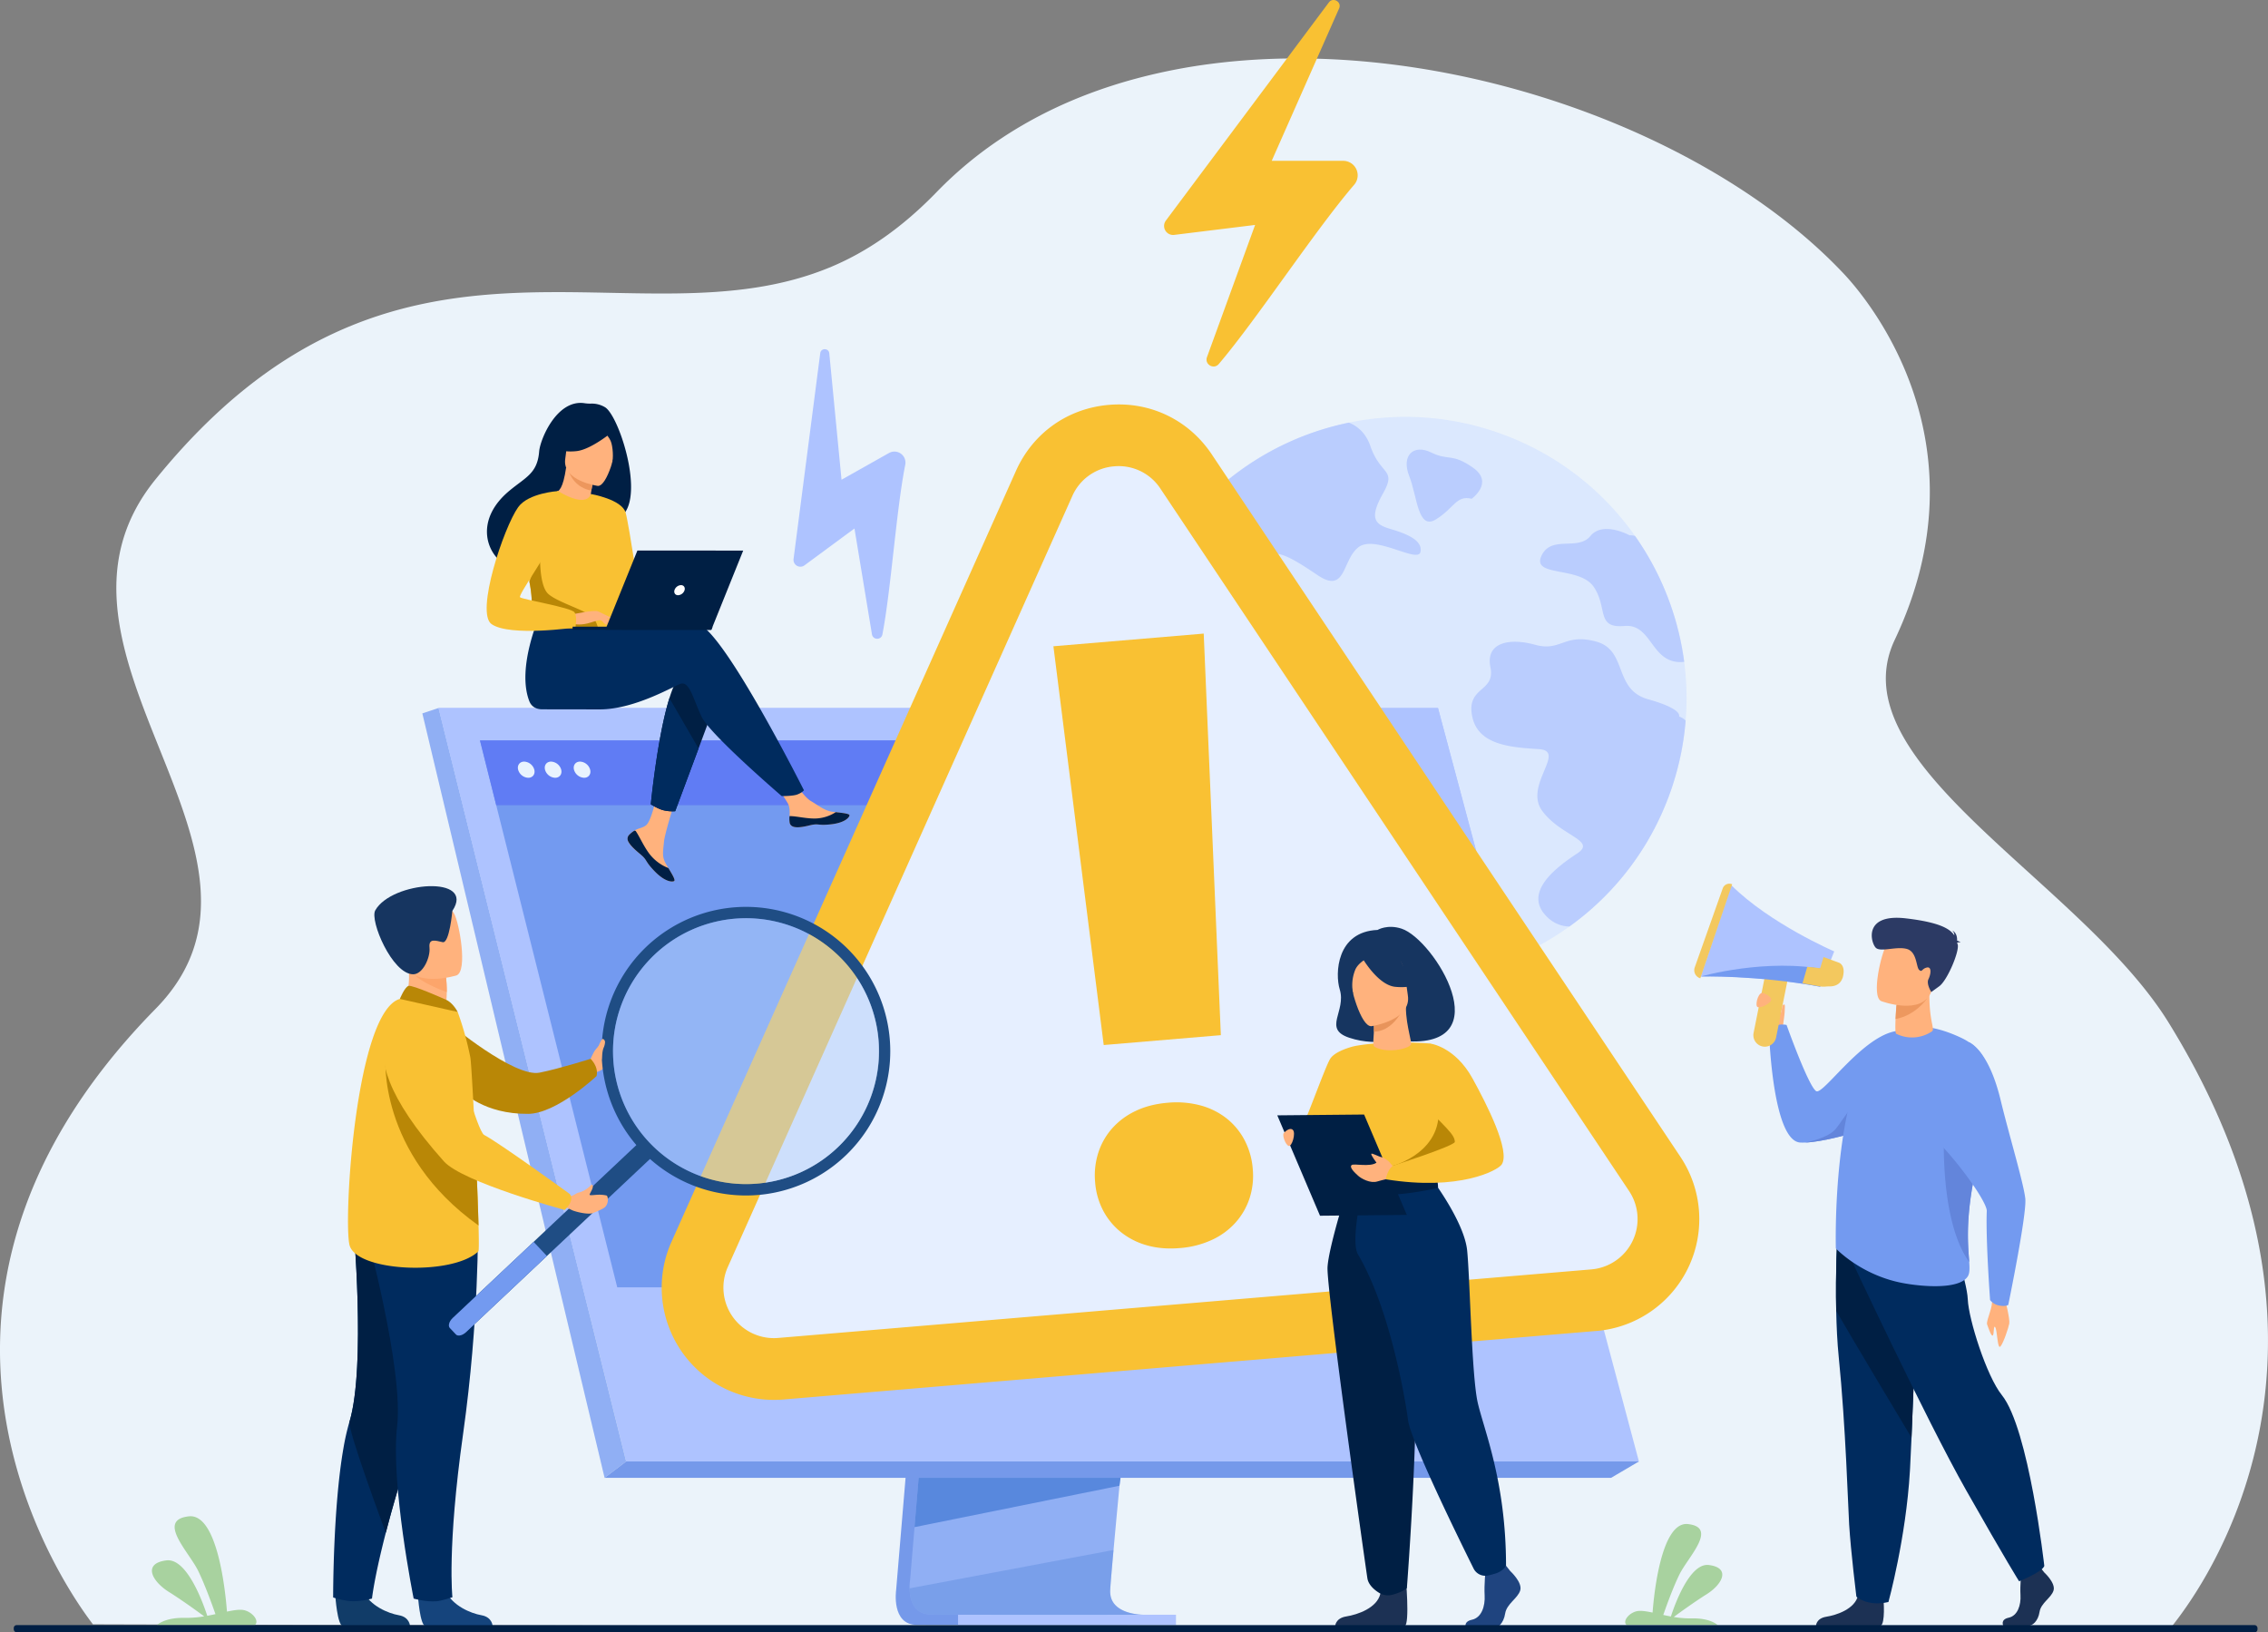 <svg xmlns="http://www.w3.org/2000/svg" viewBox="0 0 2349.27 1690.86"><rect x="0" y="0" width="2349.27" height="1690.86" fill="#808080" stroke="none"/><defs><style>.cls-1{fill:#ebf3fa;}.cls-2{opacity:0.8;}.cls-3{fill:#d7e5ff;}.cls-4{fill:#aec3ff;}.cls-5{fill:#a8d29f;}.cls-6{fill:#ffb27d;}.cls-7{fill:#739af0;}.cls-8{fill:#1c3154;}.cls-9{fill:#002b5e;}.cls-10{fill:#001f44;}.cls-11{fill:#6385db;}.cls-12{fill:#ed985f;}.cls-13{fill:#2c3a64;}.cls-14{fill:#f3c85e;}.cls-15{fill:#7599ea;}.cls-16{fill:#90aff4;}.cls-17,.cls-18{fill:#5888dd;}.cls-18{opacity:0.4;}.cls-19{fill:#607cf4;}.cls-20{fill:#e9f3fe;}.cls-21{fill:#f9c133;}.cls-22{fill:#e6efff;}.cls-23{fill:#b98706;}.cls-24{fill:#113c68;}.cls-25{fill:#15447c;}.cls-26{fill:#fca56b;}.cls-27{fill:#163560;}.cls-28{fill:#1f4d84;}.cls-29{opacity:0.5;}.cls-30{fill:#b3cff9;}.cls-31{fill:#ed975d;}.cls-32{fill:#fff;}.cls-33{fill:#1f447f;}.cls-34{fill:#e8945b;}</style></defs><g id="Layer_2" data-name="Layer 2"><g id="_лой_1" data-name="‘лой_1"><path class="cls-1" d="M2247.9,1687.13c-148.18,0-2151.66-4.33-2151.66-4.57-.83-1.94-254.33-312.65,64.88-637.5,158.17-161-145.25-369.49,0-548.53,248.81-306.7,495-134,700.08-220.23,36.23-15.23,72.59-39.73,109-77.34a405.23,405.23,0,0,1,67-55.61q5.52-3.69,11.17-7.19A445.74,445.74,0,0,1,1093,111.9q15.49-7.31,31.56-13.51h0a517.82,517.82,0,0,1,52.31-17,592.66,592.66,0,0,1,78-15.31q17.4-2.26,35.09-3.57c229.15-17.23,487,79.67,620.12,221.29,26.8,28.52,148.64,176.09,52.59,378.91-60.64,128.06,193.4,250.37,283.67,396.6C2475.92,1431.07,2250,1682.28,2247.9,1687.13Z"/><g class="cls-2"><path class="cls-3" d="M1729.4,822.71a294.12,294.12,0,0,1-22.35,47.71A291.41,291.41,0,0,1,1356.12,997c-111.75-40.62-183.53-142.5-191.18-254a288.14,288.14,0,0,1,.37-44.44,293.21,293.21,0,0,1,43.94-130.89c.12-.21.24-.39.37-.6a291.94,291.94,0,0,1,166.06-124q10.66-3.06,21.59-5.3a289.7,289.7,0,0,1,157.88,11.65q10.45,3.79,20.41,8.3a289,289,0,0,1,118.07,97.48h0a292.61,292.61,0,0,1,46.59,105.72q2.67,12.21,4.32,24.68a289.88,289.88,0,0,1-15.16,137.11Z"/><path class="cls-4" d="M1407.17,566.84c-17.21,13.33-12.65,49-42.45,28.89s-48.5-31-56.93-13.49,18,27.15,11,46.27-21.09,21.14-36,5.44-15.34-30.81-39.49-30.31-34.45-9.43-33.27-27.56a25.73,25.73,0,0,0-.79-8.4c.12-.21.24-.39.37-.6a291.94,291.94,0,0,1,166.06-124q10.66-3.06,21.59-5.3c8.42,3.42,17.44,10.36,22.23,24.29,10.51,30.63,27.56,23.42,13.08,49.08s-8.52,32,7.28,36.66,34,11.33,31.54,23.83S1424.38,553.51,1407.17,566.84Z"/><path class="cls-4" d="M1729.4,822.71a294.12,294.12,0,0,1-22.35,47.71,289.65,289.65,0,0,1-81.39,89.32A33.23,33.23,0,0,1,1604,951.2c-29.17-26.07,9.49-53.76,29.85-67.23s-17.44-17.94-36.5-44.19,25.56-61.83-3.11-63.75-63.56-3.78-69.4-34.5,24.33-24.4,19-50.28,19.67-30.73,46.36-23.34,30-12.3,63.07-3.36,17.51,49.65,54,59.83,31.92,17.79,31.92,17.79a17.55,17.55,0,0,1,6.85,4.25A292.15,292.15,0,0,1,1729.4,822.71Z"/><path class="cls-4" d="M1744.56,685.6c-34.75,3.64-32.4-39.74-61.9-37.17-29.75,2.59-17-18.56-31.74-40.41s-64.39-10-54.3-32.1,37.81-4.81,50.81-20.7,40.47-.74,40.47-.74a20.7,20.7,0,0,1,5.73.72h0a292.61,292.61,0,0,1,46.59,105.72Q1742.91,673.13,1744.56,685.6Z"/><path class="cls-4" d="M1524.36,516.67s23.59-16.71,1.41-32.23-24.87-6.73-43.25-15.72-31.27,3.08-22.8,24.45,8.8,56.6,27.78,44.79S1508.53,512.72,1524.36,516.67Z"/></g><path class="cls-5" d="M162.41,1683.39H264c5.44-4.61-3.77-15.1-13.4-15.81-4.18-.31-9.46.56-15.5,1.84-1.4-18.57-9.39-102.05-39.48-98.69-33.83,3.75,0,36.76,9.57,56.3,7.08,14.47,14.56,35.23,18,45-2.74.59-5.59,1.18-8.49,1.71-4.49-13.77-21.17-60.08-42.39-57.39-24.91,3.16-14.9,21.73,2.76,32.76,12.95,8.1,28.86,19.62,36.42,25.19a108.21,108.21,0,0,1-19.87,1.59C174.2,1675.51,165.7,1680.64,162.41,1683.39Z"/><path class="cls-5" d="M1779.31,1683.39h-94.37c-5-4.28,3.5-14,12.44-14.68,3.89-.3,8.8.52,14.41,1.7,1.29-17.25,8.71-94.78,36.66-91.67,31.42,3.49,0,34.15-8.89,52.3-6.58,13.44-13.52,32.72-16.69,41.82,2.55.56,5.19,1.1,7.89,1.59,4.17-12.79,19.66-55.8,39.37-53.3,23.14,2.94,13.84,20.19-2.56,30.42-12,7.53-26.81,18.23-33.83,23.4a100.1,100.1,0,0,0,18.46,1.48C1768.36,1676.07,1776.25,1680.83,1779.31,1683.39Z"/><path class="cls-6" d="M1846.7,1064.81s2.25-22.34-9.43-21.57-14.78,6.12-13.47,10.42,12.67,18.49,12.67,18.49Z"/><path class="cls-7" d="M2028.73,1109.58s-12.93,15.19-40.74,32.73c-2.64,1.66-5.39,3.34-8.3,5a308.8,308.8,0,0,1-38.1,18.74c-1.61.66-3.5,1.39-5.62,2.16-16.67,6-47.33,14.55-66.34,15.31-1.65.07-3.22.07-4.68,0-28.92-1.16-32.45-113.42-32.45-113.42s3.22-11.23,18.08-8.4c0,0,22.57,63.39,30.66,68.56,7.18,4.59,48.47-58,84-62.37C1989.17,1065,2028.73,1109.58,2028.73,1109.58Z"/><path class="cls-8" d="M1951,1657s2.13,24.71-3.09,27.28l-66.85-.14s0-7.71,10.74-9.43,29.6-8,32.79-22S1951,1657,1951,1657Z"/><path class="cls-9" d="M1902,1357.91c.33,16.16,1.11,32.83,2.63,47.81,7.22,71.08,9.75,157,10.79,173.52,1.8,28.74,7.48,74.66,7.48,74.66s11.26,10.69,33.21,5.58c0,0,18.19-66.13,22.25-135.77.07-1.14.13-2.29.19-3.44.47-9.2,1-19.73,1.47-31.08,3.34-76,7-189,7-189l-83.88-19.69S1901.13,1317.63,1902,1357.91Z"/><path class="cls-10" d="M1902,1357.91c21.26,36.68,61.78,104.26,78,131.28,3.34-76,7-189,7-189l-83.88-19.69S1901.13,1317.63,1902,1357.91Z"/><path class="cls-11" d="M1936,1168.24c-16.67,6-47.33,14.55-66.34,15.31,2.91-.54,24.07-4.73,31.9-14.18,8.4-10.16,22.55-37.74,33.81-26.49C1940.64,1148.19,1939.08,1158.66,1936,1168.24Z"/><path class="cls-6" d="M2076.93,1346s5.2,20.42,4.35,25-5.94,19.9-9.11,23.72-3.3-16.58-5.4-19.78-1,7.61-2.66,8.5-4.51-8.19-5.76-11.41,4.5-14.42,5-22.45S2076.93,1346,2076.93,1346Z"/><path class="cls-8" d="M2117.56,1628.91s11.9,10.86,9.58,18.58-13.06,12.85-14.51,22.28-7.26,14.58-12.48,14.58h-24.91s-3.84-6.64,5.44-8.64,12.79-13.08,12.21-23.37.87-24,.87-24l19.74-4.57Z"/><path class="cls-9" d="M1916.28,1301.92s78.52,168,120.31,241.75,54.85,94.29,54.85,94.29,23.94-9.43,26.12-15.86c0,0-16-142.32-44-177-15.81-19.6-34.39-78.43-35.26-99s-19.21-69.68-19.21-69.68Z"/><path class="cls-7" d="M1901.64,1293.18s25.57,27.52,69,35.83c19.06,3.65,57.77,7.18,67.37-6.4,2.26-3.19,2.28-7.91,1.78-15.27-1.3-19.16-6.11-56.18,15.64-130.59a127.3,127.3,0,0,0,4.18-19.89c4.75-38.07,4.23-66.8-28.8-82.15-49.48-23-69.79-4.08-69.79-4.08s-26.32,12.3-38.35,48.14C1898.65,1190.46,1901.64,1293.18,1901.64,1293.18Z"/><path class="cls-6" d="M2001.14,1068.39a36.76,36.76,0,0,1-37,2.42c-1.07-.54-.94-7.93-.67-15.19s.94-14.12.94-14.12l17.61-11.56,16.8-11C1996.83,1056.83,2004.9,1065.7,2001.14,1068.39Z"/><path class="cls-12" d="M1995.89,1034.57s-11.42,17.15-32.39,21c.27-7.13,1-15,1-15l17.52-10.7Z"/><path class="cls-6" d="M1948.67,1037.05s42.6,15.89,52.08-10.35,21.36-41.88-5.44-53.14-35.73-3.13-41.06,4.86S1937.83,1032.23,1948.67,1037.05Z"/><path class="cls-13" d="M2027.29,976.51c.49-.37,1.48-.56,3.55-.27a8.44,8.44,0,0,0-3.62-1.84c.14-2.93-.38-8.28-5-10.48a6.29,6.29,0,0,1,2.11,5c-4.53-7-15.88-13.62-50.14-17.62-45.16-5.28-36.13,26.09-31,30.62s21.41-1.91,32,1.06,9.53,18.87,12.75,21.71,2.53-1.19,7.89-2.45,4.22,7,1.75,12,2.92,13.36,2.92,13.36l8.28-6c8.29-6,20.9-35.92,19.1-43.18C2027.6,977.82,2027.45,977.17,2027.29,976.51Z"/><path class="cls-11" d="M2039.82,1307.34c-1.3-19.16-6.11-56.18,15.64-130.59a127.3,127.3,0,0,0,4.18-19.89h0c-16.16-5.33-45.6,6.52-45.6,6.52S2007.11,1261.74,2039.82,1307.34Z"/><path class="cls-7" d="M2039.75,1079.68s19.89,7.23,32.57,59.88c8.38,34.78,23.81,85.91,25.55,102s-17.64,110.13-17.64,110.13-2.73,2-9.43.65a15.54,15.54,0,0,1-9.39-5.62s-4.63-62.69-3.44-92.29c.5-12.3-56.93-90.07-87.92-100.09C1957.87,1150.38,2039.75,1079.68,2039.75,1079.68Z"/><path class="cls-4" d="M1761.63,1011.53s57.47-1.63,123.79,10.58l6.93-17.46,7.6-19.13s-66.58-28.67-106.61-68.58Z"/><path class="cls-14" d="M1794.25,916l-33,97.4h0a8.76,8.76,0,0,1-5.78-11.35l29-81.84a7.24,7.24,0,0,1,9.73-4.21Z"/><path class="cls-14" d="M1825.75,1084h0a11.93,11.93,0,0,0,14-9.33l11.36-56.85a11.94,11.94,0,0,0-9.33-14h0a11.93,11.93,0,0,0-14,9.34L1816.42,1070A11.93,11.93,0,0,0,1825.75,1084Z"/><path class="cls-7" d="M1761.63,1011.53s57.47-1.63,123.79,10.58l6.93-17.46C1830,991.92,1761.63,1011.53,1761.63,1011.53Z"/><path class="cls-14" d="M1880.39,1019.58l12.42,2c-.19,0,11.54,2.14,15.41-7.7a7.59,7.59,0,0,0,.75-2.13c3-12.26-4.1-14.51-4.1-14.51l-16-5.86-5.12,17v.06Z"/><path class="cls-14" d="M1867.08,1018.6l18,3.16c-.27,0,16.68,3.29,22.24-11.73-10.16-7.39-35.35-8.45-35.35-8.45v.09Z"/><path class="cls-6" d="M1827.28,1029s8.79,3.5,7.18,7.37-12.78,9.19-14.55,6.14S1821.76,1025.72,1827.28,1029Z"/><path class="cls-6" d="M1846.87,1061.29a122.56,122.56,0,0,0,1.76-13.11c.11-4.13.59-7.5-.38-7.62s-1.68.64-2.07,2-1.92,9.56-1.92,9.56l.77,8Z"/><path class="cls-15" d="M978,1055.43l-49.77,591.8s-5.22,35.87,21.46,35.94c43.88.1,218.38,0,218.38,0s-33-7.47-32.62-24.27c.47-19.81,58.17-609.07,58.17-609.07Z"/><path class="cls-16" d="M1184.45,1672.67c-8.63,0-177.57.31-220.3-.24-18.62-.23-21.88-16.56-22-27.12a53.46,53.46,0,0,1,.57-8.81l1.29-15.38,3.3-39.21,2.91-34.63,3.75-44.51,3.15-37.57,35.37-420.52,215.63-5.59s-24.31,246.6-41.5,426.11c-1.92,20-3.74,39.18-5.43,57.08q-.83,8.58-1.58,16.75c-1.6,17-3.06,32.58-4.32,46.35-.67,7.25-1.29,14-1.85,20.18-2.19,24.2-3.47,39.66-3.49,42.6a24.13,24.13,0,0,0,.42,4.79C1153.87,1671.81,1181.21,1672.67,1184.45,1672.67Z"/><polygon class="cls-4" points="454.29 733.39 575.52 1220.37 592.12 1287.07 648.59 1513.89 1697.64 1513.89 1489.51 733.39 454.29 733.39"/><polygon class="cls-16" points="454.29 733.39 437.48 738.99 626.25 1530.83 648.59 1513.89 454.29 733.39"/><polygon class="cls-15" points="626.25 1530.83 1668.84 1530.83 1697.63 1513.89 648.59 1513.89 626.25 1530.83"/><rect class="cls-4" x="992.38" y="1672.67" width="225.74" height="10.73" transform="translate(2210.49 3356.06) rotate(180)"/><polygon class="cls-17" points="1160.73 1530.82 1159.57 1539.03 947.27 1581.91 950.18 1547.28 951.57 1530.82 1160.73 1530.82"/><path class="cls-18" d="M1184.45,1672.67c-8.63,0-177.57.31-220.3-.24-18.62-.23-21.88-16.56-22-27.12l211.29-39.75c-2.19,24.2-3.47,39.66-3.49,42.6a24.13,24.13,0,0,0,.42,4.79C1153.87,1671.81,1181.21,1672.67,1184.45,1672.67Z"/><polygon class="cls-4" points="454.29 733.39 1489.51 733.39 1657.48 1360.66 610.45 1360.66 454.29 733.39"/><polygon class="cls-7" points="1608.65 1333.48 639.36 1333.48 604.73 1195.5 591.33 1142.11 585.86 1120.34 550.26 978.54 548.42 971.15 529.6 896.2 521.18 862.66 514 834.05 497.17 766.99 1452.48 766.99 1470.97 834.05 1478.85 862.66 1488.1 896.2 1549.01 1117.14 1549.01 1117.15 1554.17 1135.87 1556.57 1144.56 1598.62 1297.1 1608.65 1333.48"/><polygon class="cls-19" points="1470.97 834.06 514 834.06 497.17 766.99 1452.48 766.99 1470.97 834.06"/><path class="cls-20" d="M536.69,797.3c-1.16-4.63,1.66-8.38,6.29-8.38a11.46,11.46,0,0,1,10.48,8.38c1.15,4.63-1.67,8.38-6.3,8.38A11.44,11.44,0,0,1,536.69,797.3Z"/><path class="cls-20" d="M564.55,797.3c-1.16-4.63,1.66-8.38,6.29-8.38a11.46,11.46,0,0,1,10.48,8.38c1.15,4.63-1.67,8.38-6.3,8.38A11.44,11.44,0,0,1,564.55,797.3Z"/><path class="cls-20" d="M594.54,797.3c-1.15-4.63,1.67-8.38,6.3-8.38a11.44,11.44,0,0,1,10.47,8.38c1.16,4.63-1.66,8.38-6.29,8.38A11.46,11.46,0,0,1,594.54,797.3Z"/><path class="cls-21" d="M1262.45,377.08c39.17-46,99.59-138.39,140.26-185.71a15,15,0,0,0-11.43-24.77h-74L1387.08,8.74c3-6.74-6.2-12.11-10.62-6.2l-168.8,225.92a9.34,9.34,0,0,0,8.63,14.86L1300.08,233l-49.85,136.93C1247.49,377.48,1257.25,383.19,1262.45,377.08Z"/><path class="cls-4" d="M914,657.25c8.82-45.21,14.38-129.17,23.69-175.81a11.43,11.43,0,0,0-16.85-12.18l-49.16,27.68L859,366c-.54-5.59-8.65-5.73-9.37-.15L822,579a7.12,7.12,0,0,0,11.29,6.64l51.79-38.19,18.11,109.6C904.2,663.11,912.82,663.25,914,657.25Z"/><path class="cls-22" d="M1651,1346.83l-842.23,71c-64,5.39-110.23-59.81-84-118.4l356.82-798.57c27.07-60.59,110.28-67.6,147.11-12.4L1714.05,1216C1749.66,1269.42,1714.94,1341.44,1651,1346.83Z"/><path class="cls-21" d="M1653.68,1378.69l-842.24,71a116.28,116.28,0,0,1-115.92-163.3l356.83-798.58c17.53-39.24,53.57-64.82,96.39-68.43s82.64,15.59,106.49,51.34l485.41,727.61a116.28,116.28,0,0,1-87,180.4ZM1154.11,483.06a51.69,51.69,0,0,0-43.39,30.8L753.9,1312.43a52.33,52.33,0,0,0,52.18,73.5l842.23-71a52.33,52.33,0,0,0,39.14-81.19L1202,506.16A51.65,51.65,0,0,0,1154.11,483.06Z"/><path class="cls-21" d="M1134.38,1224.66a76.81,76.81,0,0,1,3.28-30.59,70.48,70.48,0,0,1,14.41-25.31,75.54,75.54,0,0,1,24.2-17.94q14.42-6.93,33.13-8.51a96.67,96.67,0,0,1,34.35,2.82,75.26,75.26,0,0,1,27.11,13.62,70.68,70.68,0,0,1,18.44,22.54,77.1,77.1,0,0,1,8.35,29.61,75.43,75.43,0,0,1-3.3,30.34,71.1,71.1,0,0,1-14.43,25.07,75.08,75.08,0,0,1-24.45,18,96.51,96.51,0,0,1-33.39,8.53q-18.7,1.58-34.09-2.85a75.45,75.45,0,0,1-26.86-13.64,71.06,71.06,0,0,1-18.42-22.29A75.19,75.19,0,0,1,1134.38,1224.66Zm130.21-152.37-121.32,10.22-52.11-413.07,155.69-13.12Z"/><path class="cls-6" d="M611.38,1097.62s2.65-5.94,4.36-8.75,9-11,10.26-9.19,6.22,14.42,3.57,17.94.17,9.63-13,13.34Z"/><path class="cls-23" d="M465.31,1060.12s67.29,56.16,93.53,51c20.51-4.06,52.95-14.35,52.95-14.35s8.56,8.14,6.14,17.9c0,0-41.33,38.88-70.77,39.14-46,.39-67.72-22.81-67.72-22.81Z"/><path class="cls-24" d="M347.3,1652.56s2,31.51,8.05,32c.81.06,30.92.06,30.92.06l38.44-.22s-.25-9.26-11.49-11.22-30-9.85-36.84-24.7C369.22,1632.82,347.3,1652.56,347.3,1652.56Z"/><path class="cls-9" d="M345.09,1654.75s11.68,3.91,20.8,3.91a76.47,76.47,0,0,0,19.43-2.77s2.2-21.28,14.3-68.15c6.35-24.56,15.41-56.15,28.31-95.4,35.65-108.48,46.49-171.94,47.48-177.95,0-.32.07-.48.07-.48l-.11-.05-109.61-48.12s13.55,149.51-3.74,206.89a242.19,242.19,0,0,0-6.27,27.5C344.84,1562.46,345.09,1654.75,345.09,1654.75Z"/><path class="cls-10" d="M399.62,1587.74c6.35-24.56,15.41-56.15,28.31-95.4,35.65-108.48,46.49-171.94,47.48-177.95,0-.18,0-.35,0-.53l-109.61-48.12s13.55,149.51-3.74,206.89C359.6,1480.65,399.62,1587.74,399.62,1587.74Z"/><path class="cls-25" d="M432.91,1652.56s1.95,31.51,8,32c.81.06,30.92.06,30.92.06l38.44-.22s-.26-9.26-11.49-11.22-30-9.85-36.85-24.7C454.82,1632.82,432.91,1652.56,432.91,1652.56Z"/><path class="cls-9" d="M495.05,1269.26s1.43,96.88-15.34,215.84-11.08,169.45-11.08,169.45-11.51,3.73-16.16,4.11c-11.84,1-24-2.78-24-2.78s-24-119-17.12-178.54S378.52,1273,378.52,1273Z"/><path class="cls-6" d="M417.33,1042.54l21.4,14,19.49-5.51c3.56-5.08,4.5-14.88,4.56-23.37a145.26,145.26,0,0,0-.77-15.56l-28.87-12.74-10.77-4.74c0,.17.84,8.84,1,10.11C425.34,1027.25,417.33,1042.54,417.33,1042.54Z"/><path class="cls-21" d="M495.54,1296.19c-26.63,25.72-127.41,21.39-133.62-6.94s6.77-241.15,52.26-254.52c9.44-2.77,59.91,13.54,59.91,13.54a319.4,319.4,0,0,1,13.11,47.09c1,5.13,3.95,59.52,6.15,110.4,1,23.79,1.9,46.83,2.34,63.7C496.1,1285.25,496.12,1295.63,495.54,1296.19Z"/><path class="cls-26" d="M425.49,1005.16c5.85,9.9,26.4,18.56,37.29,22.53a145.26,145.26,0,0,0-.77-15.56l-28.87-12.74C426.76,999.31,422.88,1000.74,425.49,1005.16Z"/><path class="cls-6" d="M472.9,1010.38s-46.51,14.51-55.1-14.6-20.38-46.83,8.95-57.32,38.41-1.1,43.64,7.92S484.78,1005.85,472.9,1010.38Z"/><path class="cls-27" d="M468.56,943.57s-3,33.87-10,32.4-14.71-4.62-13.68,5.59-6.81,27.71-16.91,27.67c-21.66-.09-45.2-55.67-39.27-66.21C405.84,912.61,493.29,906.47,468.56,943.57Z"/><path class="cls-23" d="M461.72,1035.46c-.6-.25-34.62-15.51-38.6-14.2s-8.94,13.47-8.94,13.47l59.91,13.54S469.37,1038.69,461.72,1035.46Z"/><path class="cls-28" d="M673.54,1200.29,482.82,1379.85c-3.74,3.52-8.46,4.64-10.48,2.5l-6.44-6.84c-2-2.15-.62-6.79,3.12-10.31l190.72-179.57c3.74-3.51,8.46-4.64,10.48-2.49l6.44,6.84C678.68,1192.13,677.28,1196.77,673.54,1200.29Z"/><path class="cls-7" d="M566.51,1301.06l-83.69,78.79c-3.74,3.52-8.46,4.64-10.48,2.5l-6.44-6.84c-2-2.15-.62-6.79,3.12-10.31l83.69-78.8Z"/><path class="cls-28" d="M629.7,1132.49A149.49,149.49,0,1,0,877.47,982.26c-.76-.76-1.55-1.52-2.34-2.26A149.5,149.5,0,0,0,629.7,1132.49Zm42.73-138a137.7,137.7,0,1,1,5.93,194.63A137.53,137.53,0,0,1,672.43,994.52Z"/><g class="cls-29"><path class="cls-30" d="M873,1183.21a137.7,137.7,0,1,1-5.93-194.62A137.15,137.15,0,0,1,873,1183.21Z"/></g><path class="cls-23" d="M495.69,1269.46c-105.09-74.89-96.35-174.81-96.35-174.81,38.41,21.66,76.53,69.56,94,111.11C494.38,1229.55,495.25,1252.59,495.69,1269.46Z"/><path class="cls-6" d="M599.41,1235.35c7.41-1.71,12.39-7.31,13.42-8.29,0,0,3.16.22-.51,7-.31.56-1,2-1.51,3a.65.65,0,0,0,.55.94c4.28.32,8.57-1.37,16.81.35,1.14.24,1.47,3,1.43,4.12a10.59,10.59,0,0,1-2.22,7.18c-1.32,1.75-5,3.63-13.28,6.95-3.14,1.27-12.12.31-20.54-2.58l-6.73-3.12,2.08-12.5,1.7.35C593.29,1239.32,596.61,1236,599.41,1235.35Z"/><path class="cls-21" d="M432,1048.27s-94.43,18,27.78,154.72c19.54,21.87,125.14,50.35,125.14,50.35s10.71-9.12,5.31-16.5c0,0-72.71-52.79-88.71-61.18-7.19-3.78-27.93-84.27-39.66-103.66S432,1048.27,432,1048.27Z"/><path class="cls-6" d="M613.94,1099.28s3.09-5.9,3.7-9,4.49-12.19,6.09-13.79c.64-.64,2.76.19,3,2.94a16.15,16.15,0,0,1-1.52,6c-1.69,4.23-1.41,10-2,11.87C621.76,1102,613.94,1099.28,613.94,1099.28Z"/><path class="cls-6" d="M651.52,865a5.69,5.69,0,0,0-1,6.09,0,0,0,0,0,0,0c1.47,4.06,6.32,8.6,12,13.13.72.58,1.36,1.11,1.92,1.6l.43.39.33.29c5.26,4.85,3.28,6,12.72,15.8,10.77,11.21,18.19,11.42,20.3,10.4,1.78-.87-1.84-6.82-5.86-13.5-.19-.32-.38-.65-.58-1-.54-.89-1.07-1.79-1.6-2.69-4.71-8-3.5-11.81-2.38-23.78.91-9.72,15.15-54.32,15.15-54.32l-20.64-3.56s-6.23,35.51-13.08,41c-3.66,2.91-7.76,3-11.28,5.11-.25.15-.5.3-.74.46A27.4,27.4,0,0,0,651.52,865Z"/><path class="cls-10" d="M651.52,865a5.69,5.69,0,0,0-1,6.09,0,0,0,0,0,0,0c1.8,4.06,6.53,8.57,12,13.09.71.59,1.34,1.13,1.9,1.64l.43.39.33.29c5.26,4.85,3.28,6,12.72,15.8,10.77,11.21,18.19,11.42,20.3,10.4,1.78-.87-1.84-6.82-5.86-13.5a46,46,0,0,1-19.2-14.15c-6.24-8-10.48-18.15-14.73-24.39l-1.22-.23A27.4,27.4,0,0,0,651.52,865Z"/><path class="cls-6" d="M818,852.16c1.27,6.38,10.35,5.32,20.5,2.84s7.73.47,22.18-1.12,18.82-7,19.26-9.13c.39-1.9-6.74-2.58-14.4-3.46l-2.89-.35c-8.64-1.09-15-6.66-22.82-11.25-7.43-4.34-18.52-22-18.52-22l-19.81,1.56s10.39,15.79,14.41,22.65c2.36,4,2.23,9.38,1.94,13.5A24.78,24.78,0,0,0,818,852.16Z"/><path class="cls-10" d="M838.48,855c10.15-2.47,7.73.47,22.18-1.12s18.82-7,19.26-9.13c.39-1.9-6.74-2.58-14.4-3.46l-.07.15a40.77,40.77,0,0,1-20.68,6.42c-9.8.23-20.18-2.58-26.94-2.47a24.78,24.78,0,0,0,.15,6.77C819.25,858.54,828.33,857.48,838.48,855Z"/><path class="cls-10" d="M742.12,725.5l-18.53,49.81-24.2,65a39.31,39.31,0,0,1-12.84-1.17c-5.78-1.68-12.42-6-12.42-6s6.74-69.85,19.27-109.94c3.22-10.29,6.82-18.61,10.79-23.3C723.6,677,742.12,725.5,742.12,725.5Z"/><path class="cls-9" d="M723.32,646.37c-10.54-3.41-38-.07-67.86,5.32a20.23,20.23,0,0,1-20.89-9.44h0l-75.06-5.89s-24.79,54.92-11.24,89.93c2,5.14,6.36,8.35,13.11,8.46h0s45.36.08,59.87.09c37.33,0,79-25.64,84.4-26.71,8.83-1.76,12.35,15.89,21.17,34.42s82.91,82.09,82.91,82.09,11.4.12,16.1-1.65c5.06-1.89,6.92-4.36,6.92-4.36S750.67,655.2,723.32,646.37Z"/><path class="cls-10" d="M626.67,421.82a26.68,26.68,0,0,0-14.34-3.74,39.11,39.11,0,0,1-6.92-.42c-28.65-4.21-45.91,37.4-46.93,50-1.86,23.09-14.08,26.6-31.27,41.05-34.48,29-24.38,62.67-5.54,75.19,11.31,7.51,31.24,0,31.24,0,.28.19,54.52-30.3,81.25-45C674.24,533.19,642.77,431.41,626.67,421.82Z"/><path class="cls-6" d="M611.76,526.34c.12.08-13.15,4.6-22,.67-8.35-3.69-14.67-17.43-14.54-17.44,3.8-.17,8-3.49,11.18-25.27l1.62.58,27.18,9.79s-2,8.73-3.25,17C610.86,518.67,610.28,525.35,611.76,526.34Z"/><path class="cls-31" d="M615.18,494.67s-1.08,4.71-2.67,13.5c-15.61-2.82-22.31-14.85-24.51-23.29Z"/><path class="cls-6" d="M619.23,503.33s-37.2-5-33.72-28.12,1-39.32,24.9-37.11,27.18,11.73,27.89,19.73S629,504,619.23,503.33Z"/><path class="cls-10" d="M637,445.16s-23.82,20.51-40,22.16-22.33-3.55-22.33-3.55a63.21,63.21,0,0,0,15.3-20.71,11.37,11.37,0,0,1,9.39-6.71C610.87,435.35,632.79,434.9,637,445.16Z"/><path class="cls-10" d="M622.07,443.32s8,7.7,10.47,13.42c2.42,5.51,3.14,18.69,1.21,23.93,0,0,12.42-24.13,5.4-35.86C631.7,432.38,622.07,443.32,622.07,443.32Z"/><path class="cls-21" d="M643.06,581.14c-1.15,75.29-.32,59.56-8.56,66.7-2,1.72-7.57,2.74-14.91,3.23-23.09,1.52-63.67-2.3-65.21-6.56-5.32-14.77-1.56-19.35-6-42-.46-2.4-1-5-1.7-7.84-3.7-15.52-7.31-20.8,5.85-45.74,11.92-22.58,24.31-40.92,25.42-40.25,31.44,18.67,34,3,34,3S643.63,544.42,643.06,581.14Z"/><path class="cls-9" d="M723.59,775.31l-24.2,65a39.31,39.31,0,0,1-12.84-1.17c-5.78-1.68-12.42-6-12.42-6s6.74-69.85,19.27-109.94Z"/><path class="cls-21" d="M611.93,511.7s32.36,5.5,36.15,19.43,16.27,98.49,16.27,98.49-9.12,8.91-16.72,1.31-23.89-79.13-23.89-79.13Z"/><path class="cls-23" d="M619.59,651.07c-23.09,1.52-63.67-2.3-65.21-6.56-5.32-14.77-1.56-19.35-6-42l11.15-31.35s-1.85,34.92,8.44,44.11,42.16,17.74,47.16,25.41A28.15,28.15,0,0,1,619.59,651.07Z"/><path class="cls-6" d="M593.14,636.37s22.78-5.06,26.46-3,12.65,9.39,13.77,11.95-8.18-1.95-11.2-2.76c-2-.53-7.13,1.26-9.68,2.12-10.75,3.58-17.34,1.73-17.34,1.73Z"/><path class="cls-21" d="M577.93,508.7s-30.58,1.87-41.17,16.64c-14.91,20.78-44.51,109.35-27.57,121.17C528.27,659.83,596,650,596,650s2.26-10.53-.87-15.63S541,621,538.69,618.68s29.43-45.88,29.43-52.94S577.93,508.7,577.93,508.7Z"/><path class="cls-6" d="M620.7,639.67s4.77,6.16,6.33,6.89a4.7,4.7,0,0,0,2.58.56l-3.22-5.79Z"/><path class="cls-6" d="M619.6,633.33l13.87,6.74a2.47,2.47,0,0,1-2.3.89,33.33,33.33,0,0,1-6-1.65Z"/><polygon class="cls-10" points="738.08 649.21 593.14 649.16 593.14 652.36 736.79 652.41 738.08 649.21"/><polygon class="cls-10" points="627.03 652.37 736.79 652.41 769.83 570.32 660.24 570.28 627.03 652.37"/><path class="cls-32" d="M709.1,611.35c.82-2.89-.84-5.23-3.73-5.23a7.49,7.49,0,0,0-6.73,5.23c-.83,2.88.84,5.22,3.73,5.22A7.51,7.51,0,0,0,709.1,611.35Z"/><path class="cls-27" d="M1451.91,962c-14.79-4.91-25,1.29-25,1.29-42.58,1.75-44.16,45.39-39.16,61.63,7,22.8-17.82,40.79,9.73,50,32,10.71,58.78-2,57,3.52C1555.47,1086.41,1485.54,973.16,1451.91,962Z"/><path class="cls-21" d="M1407.75,1174.23a111.41,111.41,0,0,1-11.38,17.22c-8.84,11.07-55.26-15.22-51.26-17.22s27.32-69.19,32.87-77.64,24.49-12.83,24.49-12.83Z"/><path class="cls-33" d="M1564.39,1627.44s12.81,11.69,10.31,20-14.06,13.84-15.62,24-7.81,15.69-13.44,15.69h-26.81s-4.14-7.15,5.86-9.3,13.77-14.09,13.14-25.16.94-25.85.94-25.85l21.25-4.92Z"/><path class="cls-8" d="M1456,1632.4s4.61,49.53-1,52.3l-72-.15s0-8.3,11.56-10.15,31.88-8.61,35.31-23.69S1456,1632.4,1456,1632.4Z"/><path class="cls-21" d="M1511.33,1140.82a287.45,287.45,0,0,1,0,33.27c-.71,12-12.88,28.15-14.61,32.13-4.33,10-9.21,11.62-9.21,11.62l-37.8,9.27-13.29,3.25-41.9-12.52s-19.09-53.27-11.42-83.26,19.37-50.82,19.37-50.82,28.48-6.4,78.72-2.83Z"/><path class="cls-23" d="M1514.93,1174.51c-.71,12-16.48,27.73-18.21,31.71-4.33,10-9.21,11.62-9.21,11.62l-37.8,9.27-6.82-19.56s55.22-14.51,46.34-65.62Z"/><path class="cls-10" d="M1397.18,1225.93s-20.75,64.59-22.08,86.59,39.67,312.42,41.32,322.55c1.55,9.55,13.41,15.64,13.41,15.64a17.94,17.94,0,0,0,13.24,1c10.81-3,14.22-6.7,14.22-6.7s16.15-207.13,6.16-281.12a1171.88,1171.88,0,0,1-10.12-138Z"/><path class="cls-9" d="M1485.11,1224s31.65,42.48,34.6,71.19,4.63,129.56,10.92,157.55S1560,1534.6,1560,1621.9c0,0-2.4,5-9.82,7.67a81.54,81.54,0,0,1-8.63,2.39,13.58,13.58,0,0,1-15.18-7.21c-15.61-31.44-65.36-132.86-67.91-153.91-1.81-14.9-17.51-113.5-51.78-171.35-8.22-13.89,5-69.13,5-69.13Z"/><path class="cls-10" d="M1393.87,1216s8.33,6.59,24.88,6.92c19.77.4,68.75-5,68.75-5a40.42,40.42,0,0,1,2.09,12.5s-59.83,15.09-94.49,2.21C1395.1,1232.55,1390.63,1224.14,1393.87,1216Z"/><path class="cls-32" d="M1414,1239.92c-5,0-9-4.58-9-10.21s4-10.21,9-10.21,9,4.58,9,10.21S1419,1239.92,1414,1239.92Zm0-17.43c-3.33,0-6,3.24-6,7.22s2.7,7.22,6,7.22,6-3.24,6-7.22S1417.33,1222.49,1414,1222.49Z"/><polygon class="cls-10" points="1457.23 1258.49 1367.31 1259.33 1323.06 1155.34 1412.98 1154.5 1457.23 1258.49"/><path class="cls-6" d="M1445.47,1211.5l-6.59-8.1s-4.46-4-7.7-4.66-10.07-4.61-10.73-3.5,5.25,9,5.25,9l.3,0c-6.79,5.11-23.93.6-26,2.68-2.56,2.53,3.53,8,6.8,11s12.62,8.18,19.91,5.91c5.33-1.66,13.71-3.35,13.71-3.35Z"/><path class="cls-6" d="M1329.82,1173.64s5.66-6.43,9.25-3.34-.94,18.23-4.36,16.69S1327.86,1175.52,1329.82,1173.64Z"/><path class="cls-21" d="M1481.19,1080.93s25.74,2.83,44.21,36.4c14.57,26.47,39.47,75.26,30.07,89-4.12,6.05-43.66,27.58-119.94,15.28,0,0,1.2-9.64,7.36-14.1,0,0,64.18-20.61,64.08-24.71-.21-7.75-8.68-14.45-44.53-50.32C1452.69,1122.77,1481.19,1080.93,1481.19,1080.93Z"/><path class="cls-6" d="M1461.38,1082.29c.88-1.19-.26-5-1.67-12-1.28-6.38-3.45-16.25-3.41-27.35l-1.89.32-31.91,5.36s.73,8.53.75,16.57v.2c0,7-1.88,17.53.47,18.9C1435.81,1091.37,1458,1086.85,1461.38,1082.29Z"/><path class="cls-34" d="M1422.5,1048.61s.64,12,.66,20.07c17.85-.43,27.38-17.77,31.25-25.43Z"/><path class="cls-6" d="M1420.58,1063s41.82-6,37.71-32-1.48-44.26-28.36-41.55-30.48,13.44-31.22,22.45S1409.59,1063.84,1420.58,1063Z"/><path class="cls-27" d="M1410.83,991.85s16.28,28.66,34.52,30.38,25.1-4.2,25.1-4.2a50.22,50.22,0,0,1-20.9-26.73S1417.14,976,1410.83,991.85Z"/><path class="cls-27" d="M1414.06,993.87s-8,4.52-10.47,11.25a42.46,42.46,0,0,0-1.84,24.75s-11.9-19.35-4.1-32.61C1405.92,983.2,1414.06,993.87,1414.06,993.87Z"/><rect class="cls-10" x="14.25" y="1683.39" width="2324.14" height="7.47" rx="2.9"/></g></g></svg>